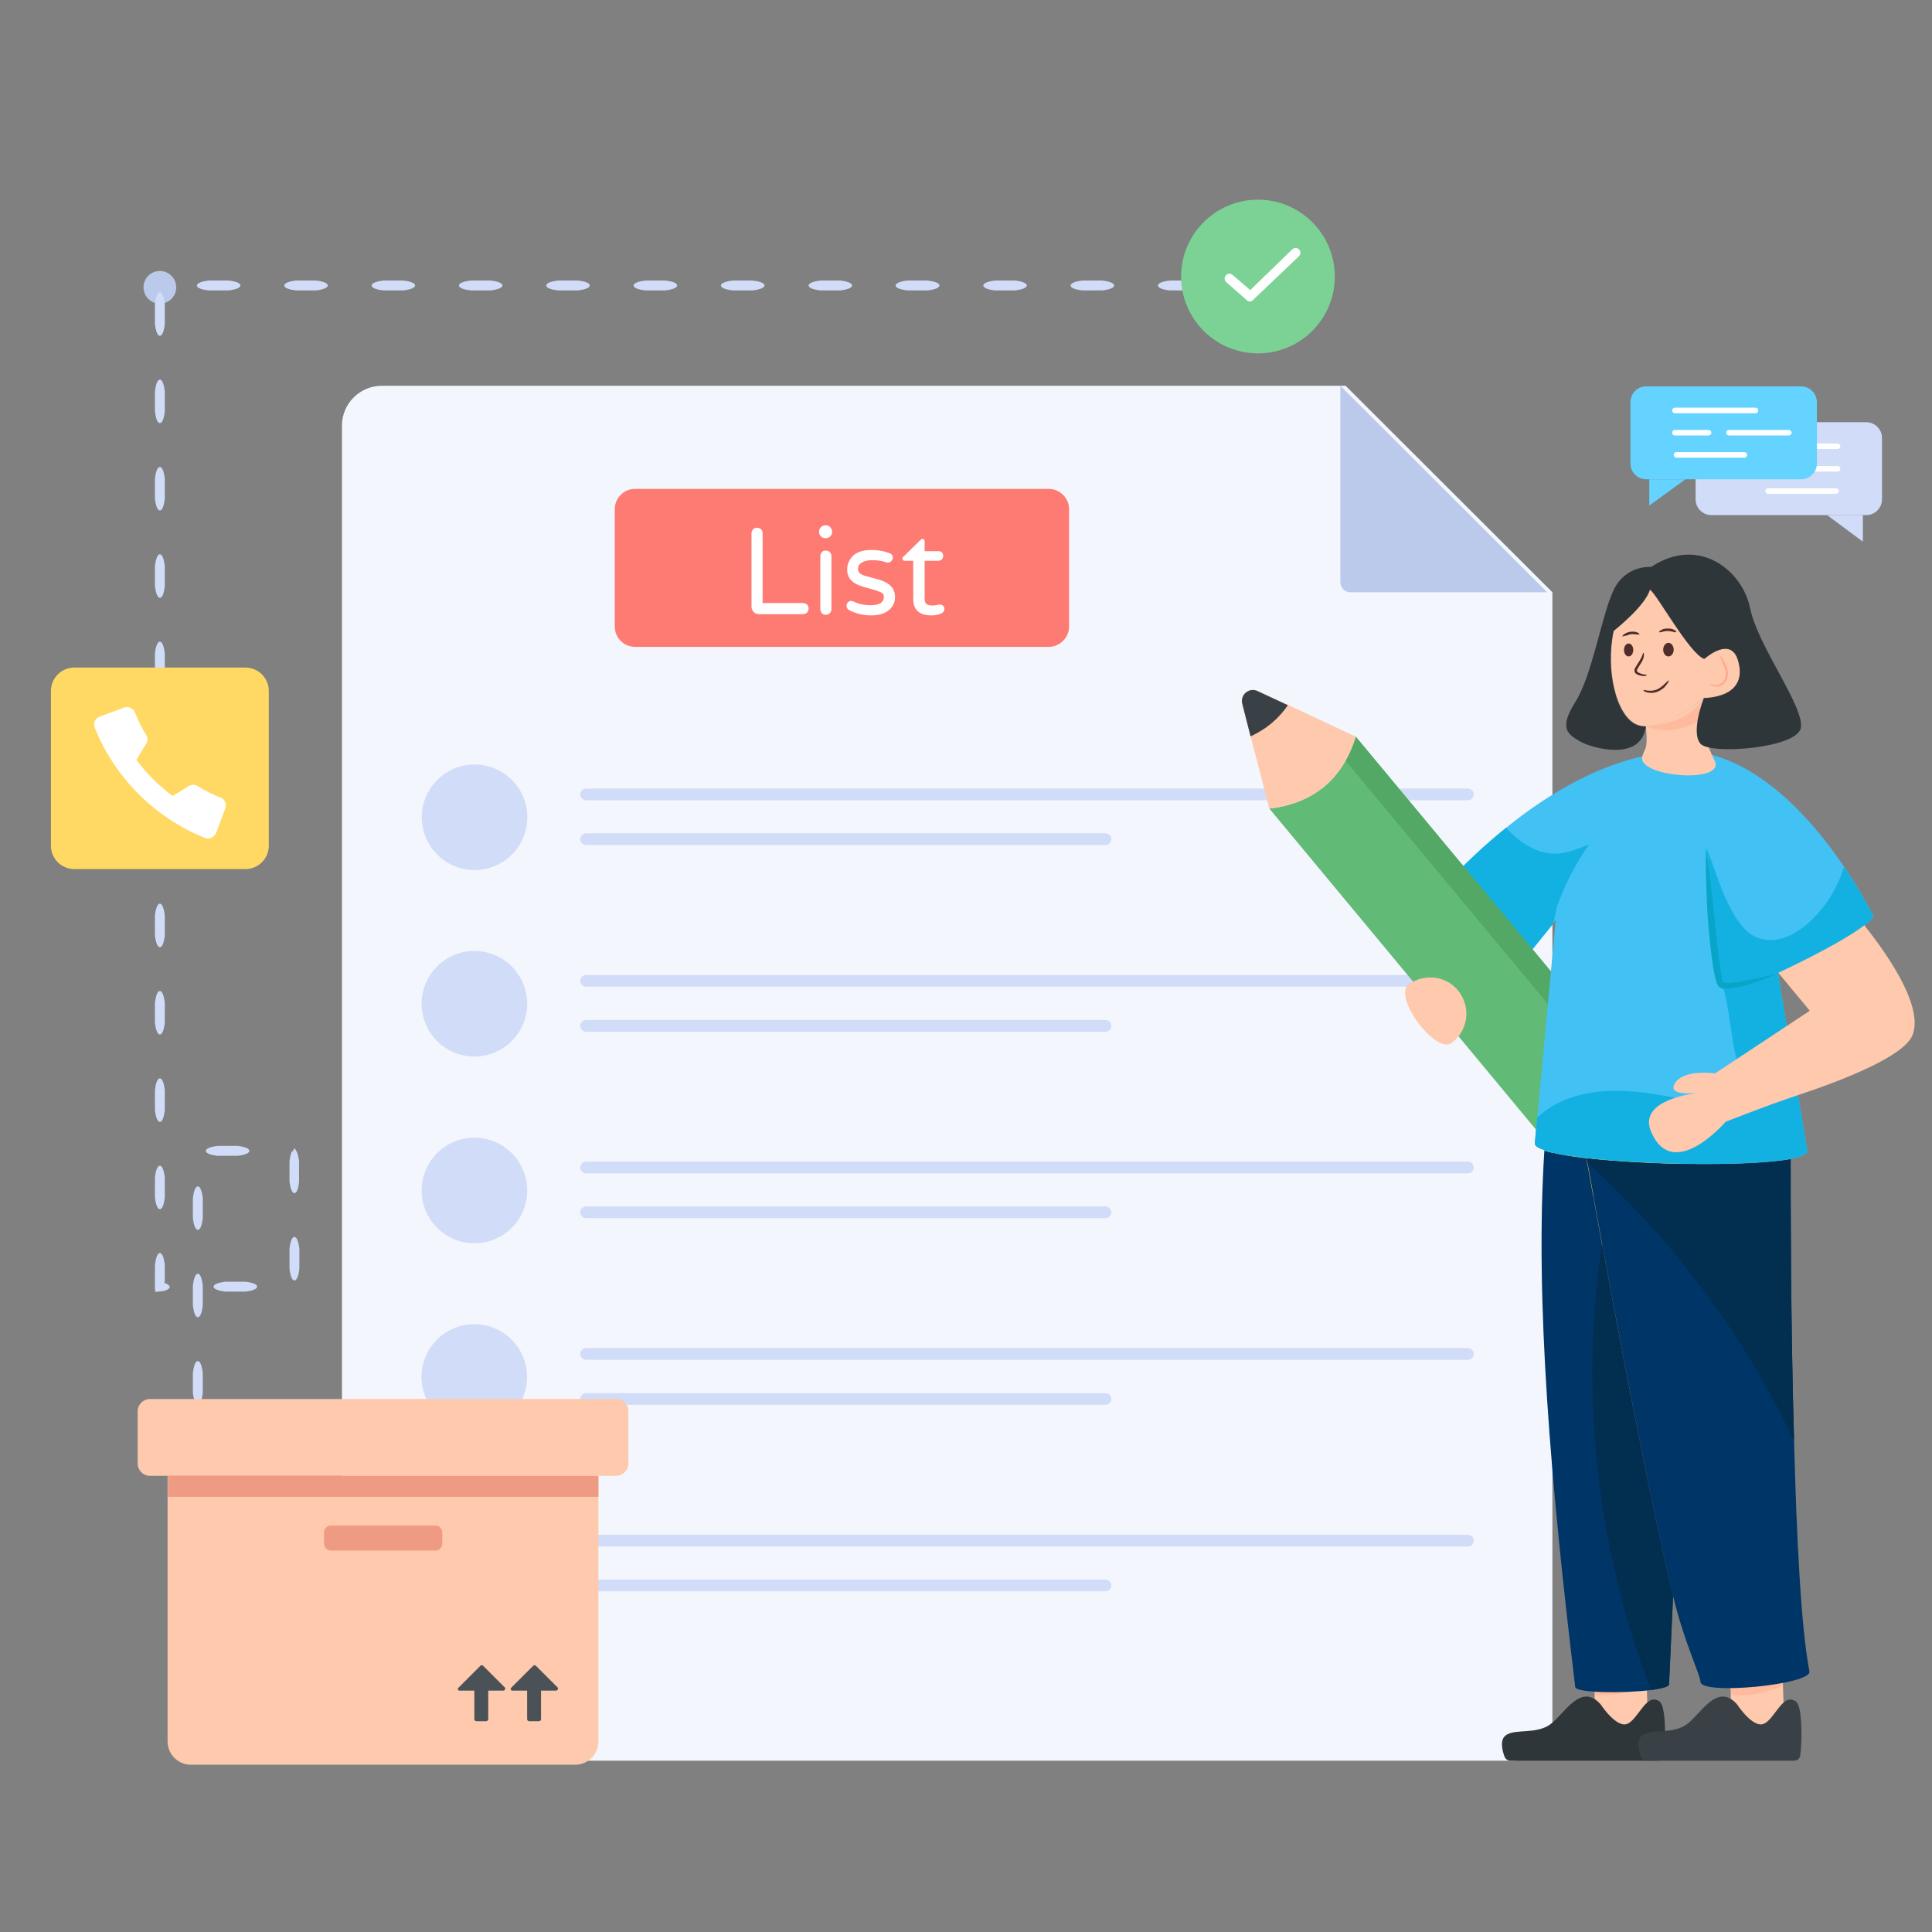 <?xml version="1.0" encoding="utf-8"?>
<!-- Generator: Adobe Illustrator 21.0.2, SVG Export Plug-In . SVG Version: 6.00 Build 0)  -->
<svg version="1.1" id="圖層_1" xmlns="http://www.w3.org/2000/svg" xmlns:xlink="http://www.w3.org/1999/xlink" x="0px" y="0px"
	 viewBox="0 0 626 626" style="enable-background:new 0 0 626 626;" xml:space="preserve">
<rect x="0" y="0" width="626" height="626" fill="#808080" stroke="none"/>
<style type="text/css">
	.st0{fill:#BBCAEA;}
	.st1{fill:#D1DCF8;}
	.st2{fill:#FFFFFF;}
	.st3{fill:#64D3FF;}
	.st4{fill:#7CD194;}
	.st5{fill:#F3F6FD;}
	.st6{fill:#FE7B73;}
	.st7{fill:#FEC9AC;}
	.st8{opacity:0.5;}
	.st9{fill:#FFAB90;}
	.st10{fill:#2E363A;}
	.st11{fill:#3A4146;}
	.st12{fill:#42C1F4;}
	.st13{fill:#13B1E2;}
	.st14{fill:#61BA76;}
	.st15{fill:#54A866;}
	.st16{fill:#FCC230;}
	.st17{fill:#003567;}
	.st18{fill:#022E4F;}
	.st19{fill:#4F2D2B;}
	.st20{fill:#09A5C9;}
	.st21{fill:#EF9B84;}
	.st22{fill:#4A5258;}
	.st23{fill:#FFD964;}
</style>
<g id="Inventory_List">
	<g>
		<g>
			<g>
				<circle class="st0" cx="51.8" cy="93.1" r="5.3"/>
			</g>
		</g>
		<g>
			<g>
				<g>
					<g>
						<path class="st1" d="M64.1,441c0.7,0,1.3,1.3,1.6,3.8v6.5c-0.3,2.6-0.9,3.8-1.6,3.8c-0.7,0-1.3-1.3-1.6-3.8v-6.5
							C62.8,442.3,63.4,441,64.1,441z"/>
					</g>
				</g>
			</g>
			<g>
				<g>
					<g>
						<path class="st1" d="M64.1,412.7c0.7,0,1.3,1.3,1.6,3.8v6.5c-0.3,2.6-0.9,3.8-1.6,3.8c-0.7,0-1.3-1.3-1.6-3.8v-6.5
							C62.8,414,63.4,412.7,64.1,412.7z"/>
					</g>
				</g>
			</g>
			<g>
				<g>
					<g>
						<path class="st1" d="M64.1,384.4c0.7,0,1.3,1.3,1.6,3.8v6.5c-0.3,2.6-0.9,3.8-1.6,3.8c-0.7,0-1.3-1.3-1.6-3.8v-6.5
							C62.8,385.7,63.4,384.4,64.1,384.4z"/>
					</g>
				</g>
			</g>
			<g>
				<g>
					<g>
						<path class="st1" d="M80.8,372.9c0,0.7-1.3,1.3-3.8,1.6h-6.5c-2.6-0.3-3.8-0.9-3.8-1.6c0-0.7,1.3-1.3,3.8-1.6H77
							C79.6,371.6,80.8,372.2,80.8,372.9z"/>
					</g>
				</g>
			</g>
			<g>
				<g>
					<g>
						<path class="st1" d="M95.4,386.6c-0.7,0-1.3-1.3-1.6-3.8v-6.5c0.2-1.7,0.5-2.8,0.9-3.4l0.7,0.7c-0.3-0.2-0.4-0.4-0.4-0.7
							c0-0.2,0.1-0.5,0.4-0.7l0.1-0.1l0.5,0.8c0.4,0.6,0.7,1.7,0.9,3.4v6.5C96.7,385.3,96.1,386.6,95.4,386.6z"/>
					</g>
				</g>
			</g>
			<g>
				<g>
					<g>
						<path class="st1" d="M95.4,414.9c-0.7,0-1.3-1.3-1.6-3.8v-6.5c0.3-2.6,0.9-3.8,1.6-3.8c0.7,0,1.3,1.3,1.6,3.8v6.5
							C96.7,413.6,96.1,414.9,95.4,414.9z"/>
					</g>
				</g>
			</g>
			<g>
				<g>
					<g>
						<path class="st1" d="M69.2,416.9c0-0.7,1.3-1.3,3.8-1.6h6.5c2.6,0.3,3.8,0.9,3.8,1.6c0,0.7-1.3,1.3-3.8,1.6H73
							C70.5,418.2,69.2,417.6,69.2,416.9z"/>
					</g>
				</g>
			</g>
			<g>
				<g>
					<g>
						<path class="st1" d="M51.8,406c0.7,0,1.3,1.3,1.6,3.8v5.5c0,0,0,0-0.1,0.1c-0.1,0.1,0,0.2,0,0.3c0.2,0.1,0.7,0.2,0.9,0.4
							c0.5,0.3,0.8,0.6,0.8,0.9s-0.3,0.6-0.8,0.9c-0.3,0.1-0.5,0.2-1.1,0.4c-0.7,0.1-1.7,0.2-2.8,0.3c0-0.3,0-0.7-0.1-1v-7.5
							C50.5,407.3,51.1,406,51.8,406z"/>
					</g>
				</g>
			</g>
			<g>
				<g>
					<g>
						<path class="st1" d="M51.8,377.7c0.7,0,1.3,1.3,1.6,3.8v6.5c-0.3,2.6-0.9,3.8-1.6,3.8c-0.7,0-1.3-1.3-1.6-3.8v-6.5
							C50.5,379,51.1,377.7,51.8,377.7z"/>
					</g>
				</g>
			</g>
			<g>
				<g>
					<g>
						<path class="st1" d="M51.8,349.4c0.7,0,1.3,1.3,1.6,3.8v6.5c-0.3,2.6-0.9,3.8-1.6,3.8c-0.7,0-1.3-1.3-1.6-3.8v-6.5
							C50.5,350.7,51.1,349.4,51.8,349.4z"/>
					</g>
				</g>
			</g>
			<g>
				<g>
					<g>
						<path class="st1" d="M51.8,321.1c0.7,0,1.3,1.3,1.6,3.8v6.5c-0.3,2.6-0.9,3.8-1.6,3.8c-0.7,0-1.3-1.3-1.6-3.8V325
							C50.5,322.4,51.1,321.1,51.8,321.1z"/>
					</g>
				</g>
			</g>
			<g>
				<g>
					<g>
						<path class="st1" d="M51.8,292.8c0.7,0,1.3,1.3,1.6,3.8v6.5c-0.3,2.6-0.9,3.8-1.6,3.8c-0.7,0-1.3-1.3-1.6-3.8v-6.5
							C50.5,294.1,51.1,292.8,51.8,292.8z"/>
					</g>
				</g>
			</g>
			<g>
				<g>
					<g>
						<path class="st1" d="M51.8,264.5c0.7,0,1.3,1.3,1.6,3.8v6.5c-0.3,2.6-0.9,3.8-1.6,3.8c-0.7,0-1.3-1.3-1.6-3.8v-6.5
							C50.5,265.8,51.1,264.5,51.8,264.5z"/>
					</g>
				</g>
			</g>
			<g>
				<g>
					<g>
						<path class="st1" d="M51.8,236.2c0.7,0,1.3,1.3,1.6,3.8v6.5c-0.3,2.6-0.9,3.8-1.6,3.8c-0.7,0-1.3-1.3-1.6-3.8V240
							C50.5,237.5,51.1,236.2,51.8,236.2z"/>
					</g>
				</g>
			</g>
			<g>
				<g>
					<g>
						<path class="st1" d="M51.8,207.9c0.7,0,1.3,1.3,1.6,3.8v6.5c-0.3,2.6-0.9,3.8-1.6,3.8c-0.7,0-1.3-1.3-1.6-3.8v-6.5
							C50.5,209.2,51.1,207.9,51.8,207.9z"/>
					</g>
				</g>
			</g>
			<g>
				<g>
					<g>
						<path class="st1" d="M51.8,179.6c0.7,0,1.3,1.3,1.6,3.8v6.5c-0.3,2.6-0.9,3.8-1.6,3.8c-0.7,0-1.3-1.3-1.6-3.8v-6.5
							C50.5,180.9,51.1,179.6,51.8,179.6z"/>
					</g>
				</g>
			</g>
			<g>
				<g>
					<g>
						<path class="st1" d="M51.8,151.3c0.7,0,1.3,1.3,1.6,3.8v6.5c-0.3,2.6-0.9,3.8-1.6,3.8c-0.7,0-1.3-1.3-1.6-3.8v-6.5
							C50.5,152.6,51.1,151.3,51.8,151.3z"/>
					</g>
				</g>
			</g>
			<g>
				<g>
					<g>
						<path class="st1" d="M51.8,123c0.7,0,1.3,1.3,1.6,3.8v6.5c-0.3,2.6-0.9,3.8-1.6,3.8c-0.7,0-1.3-1.3-1.6-3.8v-6.5
							C50.5,124.3,51.1,123,51.8,123z"/>
					</g>
				</g>
			</g>
			<g>
				<g>
					<g>
						<path class="st1" d="M51.8,94.7c0.7,0,1.3,1.3,1.6,3.8v6.5c-0.3,2.6-0.9,3.8-1.6,3.8c-0.7,0-1.3-1.3-1.6-3.8v-6.5
							C50.5,96,51.1,94.7,51.8,94.7z"/>
					</g>
				</g>
			</g>
			<g>
				<g>
					<g>
						<path class="st1" d="M77.9,92.5c0,0.7-1.3,1.3-3.8,1.6h-6.5c-2.6-0.3-3.8-0.9-3.8-1.6c0-0.7,1.3-1.3,3.8-1.6h6.5
							C76.7,91.2,77.9,91.8,77.9,92.5z"/>
					</g>
				</g>
			</g>
			<g>
				<g>
					<g>
						<path class="st1" d="M106.2,92.5c0,0.7-1.3,1.3-3.8,1.6h-6.5c-2.6-0.3-3.8-0.9-3.8-1.6c0-0.7,1.3-1.3,3.8-1.6h6.5
							C105,91.2,106.2,91.8,106.2,92.5z"/>
					</g>
				</g>
			</g>
			<g>
				<g>
					<g>
						<path class="st1" d="M134.5,92.5c0,0.7-1.3,1.3-3.8,1.6h-6.5c-2.6-0.3-3.8-0.9-3.8-1.6c0-0.7,1.3-1.3,3.8-1.6h6.5
							C133.3,91.2,134.5,91.8,134.5,92.5z"/>
					</g>
				</g>
			</g>
			<g>
				<g>
					<g>
						<path class="st1" d="M162.8,92.5c0,0.7-1.3,1.3-3.8,1.6h-6.5c-2.6-0.3-3.8-0.9-3.8-1.6c0-0.7,1.3-1.3,3.8-1.6h6.5
							C161.6,91.2,162.8,91.8,162.8,92.5z"/>
					</g>
				</g>
			</g>
			<g>
				<g>
					<g>
						<path class="st1" d="M191.1,92.5c0,0.7-1.3,1.3-3.8,1.6h-6.5c-2.6-0.3-3.8-0.9-3.8-1.6c0-0.7,1.3-1.3,3.8-1.6h6.5
							C189.9,91.2,191.1,91.8,191.1,92.5z"/>
					</g>
				</g>
			</g>
			<g>
				<g>
					<g>
						<path class="st1" d="M219.4,92.5c0,0.7-1.3,1.3-3.8,1.6h-6.5c-2.6-0.3-3.8-0.9-3.8-1.6c0-0.7,1.3-1.3,3.8-1.6h6.5
							C218.2,91.2,219.4,91.8,219.4,92.5z"/>
					</g>
				</g>
			</g>
			<g>
				<g>
					<g>
						<path class="st1" d="M247.7,92.5c0,0.7-1.3,1.3-3.8,1.6h-6.5c-2.6-0.3-3.8-0.9-3.8-1.6c0-0.7,1.3-1.3,3.8-1.6h6.5
							C246.5,91.2,247.7,91.8,247.7,92.5z"/>
					</g>
				</g>
			</g>
			<g>
				<g>
					<g>
						<path class="st1" d="M276.1,92.5c0,0.7-1.3,1.3-3.8,1.6h-6.5c-2.6-0.3-3.8-0.9-3.8-1.6c0-0.7,1.3-1.3,3.8-1.6h6.5
							C274.8,91.2,276.1,91.8,276.1,92.5z"/>
					</g>
				</g>
			</g>
			<g>
				<g>
					<g>
						<path class="st1" d="M304.4,92.5c0,0.7-1.3,1.3-3.8,1.6H294c-2.6-0.3-3.8-0.9-3.8-1.6c0-0.7,1.3-1.3,3.8-1.6h6.5
							C303.1,91.2,304.4,91.8,304.4,92.5z"/>
					</g>
				</g>
			</g>
			<g>
				<g>
					<g>
						<path class="st1" d="M332.7,92.5c0,0.7-1.3,1.3-3.8,1.6h-6.5c-2.6-0.3-3.8-0.9-3.8-1.6c0-0.7,1.3-1.3,3.8-1.6h6.5
							C331.4,91.2,332.7,91.8,332.7,92.5z"/>
					</g>
				</g>
			</g>
			<g>
				<g>
					<g>
						<path class="st1" d="M361,92.5c0,0.7-1.3,1.3-3.8,1.6h-6.5c-2.6-0.3-3.8-0.9-3.8-1.6c0-0.7,1.3-1.3,3.8-1.6h6.5
							C359.7,91.2,361,91.8,361,92.5z"/>
					</g>
				</g>
			</g>
			<g>
				<g>
					<g>
						<path class="st1" d="M389.3,92.5c0,0.7-1.3,1.3-3.8,1.6h-6.5c-2.6-0.3-3.8-0.9-3.8-1.6c0-0.7,1.3-1.3,3.8-1.6h6.5
							C388,91.2,389.3,91.8,389.3,92.5z"/>
					</g>
				</g>
			</g>
		</g>
		<g>
			<g>
				<g>
					<g>
						<path class="st1" d="M609.8,141.9v19.9c0,2.8-2.3,5.1-5.1,5.1h-50.2c-2.8,0-5.1-2.3-5.1-5.1v-19.9c0-2.8,2.3-5.1,5.1-5.1h50.2
							C607.5,136.8,609.8,139.1,609.8,141.9z"/>
					</g>
				</g>
				<g>
					<g>
						<polygon class="st1" points="603.6,166.9 603.6,175.5 592,166.9 						"/>
					</g>
				</g>
			</g>
			<g>
				<g>
					<g>
						<path class="st2" d="M595.4,145.5h-26.1c-0.5,0-0.9-0.4-0.9-0.9c0-0.5,0.4-0.9,0.9-0.9h26.1c0.5,0,0.9,0.4,0.9,0.9
							C596.3,145.1,595.9,145.5,595.4,145.5z"/>
					</g>
				</g>
			</g>
			<g>
				<g>
					<g>
						<path class="st2" d="M595.4,152.8h-10.9c-0.5,0-0.9-0.4-0.9-0.9c0-0.5,0.4-0.9,0.9-0.9h10.9c0.5,0,0.9,0.4,0.9,0.9
							C596.3,152.4,595.9,152.8,595.4,152.8z"/>
					</g>
				</g>
			</g>
			<g>
				<g>
					<g>
						<path class="st2" d="M577.9,152.8h-19.4c-0.5,0-0.9-0.4-0.9-0.9c0-0.5,0.4-0.9,0.9-0.9h19.4c0.5,0,0.9,0.4,0.9,0.9
							C578.8,152.4,578.4,152.8,577.9,152.8z"/>
					</g>
				</g>
			</g>
			<g>
				<g>
					<g>
						<path class="st2" d="M594.9,160h-22c-0.5,0-0.9-0.4-0.9-0.9c0-0.5,0.4-0.9,0.9-0.9h22c0.5,0,0.9,0.4,0.9,0.9
							C595.8,159.6,595.4,160,594.9,160z"/>
					</g>
				</g>
			</g>
		</g>
		<g>
			<g>
				<g>
					<g>
						<path class="st3" d="M528.3,130.3v19.9c0,2.8,2.3,5.1,5.1,5.1h50.2c2.8,0,5.1-2.3,5.1-5.1v-19.9c0-2.8-2.3-5.1-5.1-5.1h-50.2
							C530.5,125.2,528.3,127.5,528.3,130.3z"/>
					</g>
				</g>
				<g>
					<g>
						<polygon class="st3" points="534.4,155.3 534.4,163.8 546.1,155.3 						"/>
					</g>
				</g>
			</g>
			<g>
				<g>
					<g>
						<path class="st2" d="M542.7,133.9h26.1c0.5,0,0.9-0.4,0.9-0.9c0-0.5-0.4-0.9-0.9-0.9h-26.1c-0.5,0-0.9,0.4-0.9,0.9
							C541.8,133.5,542.2,133.9,542.7,133.9z"/>
					</g>
				</g>
			</g>
			<g>
				<g>
					<g>
						<path class="st2" d="M542.7,141.1h10.9c0.5,0,0.9-0.4,0.9-0.9c0-0.5-0.4-0.9-0.9-0.9h-10.9c-0.5,0-0.9,0.4-0.9,0.9
							C541.8,140.7,542.2,141.1,542.7,141.1z"/>
					</g>
				</g>
			</g>
			<g>
				<g>
					<g>
						<path class="st2" d="M560.2,141.1h19.4c0.5,0,0.9-0.4,0.9-0.9c0-0.5-0.4-0.9-0.9-0.9h-19.4c-0.5,0-0.9,0.4-0.9,0.9
							C559.3,140.7,559.7,141.1,560.2,141.1z"/>
					</g>
				</g>
			</g>
			<g>
				<g>
					<g>
						<path class="st2" d="M543.2,148.3h22c0.5,0,0.9-0.4,0.9-0.9c0-0.5-0.4-0.9-0.9-0.9h-22c-0.5,0-0.9,0.4-0.9,0.9
							C542.3,147.9,542.7,148.3,543.2,148.3z"/>
					</g>
				</g>
			</g>
		</g>
		<g>
			<g>
				<g>
					<circle class="st4" cx="407.6" cy="89.6" r="24.9"/>
				</g>
			</g>
			<g>
				<g>
					<g>
						<path class="st2" d="M405,97.7c-0.4,0-0.7-0.1-1-0.4l-6.7-5.9c-0.6-0.6-0.7-1.5-0.1-2.2c0.6-0.6,1.5-0.7,2.2-0.1l5.7,4.9
							l13.6-13.2c0.6-0.6,1.6-0.6,2.2,0c0.6,0.6,0.6,1.6,0,2.2L406,97.2C405.7,97.5,405.4,97.7,405,97.7z"/>
					</g>
				</g>
			</g>
		</g>
		<g>
			<g>
				<g>
					<g>
						<path class="st5" d="M503,191.9v365.7c0,7.1-5.8,12.9-12.9,12.9H123.7c-7.1,0-12.9-5.8-12.9-12.9V137.9
							c0-7.1,5.8-12.9,12.9-12.9H436L503,191.9z"/>
					</g>
				</g>
				<g>
					<g>
						<path class="st0" d="M501.3,191.9h-63.8c-1.8,0-3.2-1.5-3.2-3.2V125L501.3,191.9z"/>
					</g>
				</g>
			</g>
			<g>
				<g>
					<path class="st6" d="M346.4,165v38c0,3.6-3,6.6-6.6,6.6H205.8c-3.6,0-6.6-2.9-6.6-6.6v-38c0-3.6,2.9-6.6,6.6-6.6h134.1
						C343.5,158.5,346.4,161.4,346.4,165z"/>
				</g>
			</g>
			<g>
				<g>
					<g>
						<path class="st2" d="M244.2,198.3c-0.5-0.5-0.7-1.1-0.7-1.8v-23.7c0-0.5,0.2-0.9,0.5-1.3c0.3-0.4,0.8-0.5,1.3-0.5
							c0.5,0,0.9,0.2,1.3,0.5c0.4,0.4,0.5,0.8,0.5,1.3v22.6h13.1c0.5,0,0.9,0.2,1.3,0.5c0.4,0.4,0.5,0.8,0.5,1.3s-0.2,0.9-0.5,1.3
							c-0.4,0.3-0.8,0.5-1.3,0.5H246C245.3,199,244.7,198.8,244.2,198.3z"/>
					</g>
				</g>
				<g>
					<g>
						<path class="st2" d="M266,173.8c-0.4-0.4-0.6-0.9-0.6-1.4v-0.2c0-0.6,0.2-1,0.6-1.4c0.4-0.4,0.9-0.6,1.4-0.6h0.2
							c0.6,0,1,0.2,1.4,0.6c0.4,0.4,0.6,0.9,0.6,1.4v0.2c0,0.6-0.2,1-0.6,1.4c-0.4,0.4-0.9,0.6-1.4,0.6h-0.2
							C266.9,174.4,266.4,174.2,266,173.8z M266.3,198.7c-0.3-0.3-0.5-0.8-0.5-1.3v-17.2c0-0.5,0.2-0.9,0.5-1.3
							c0.3-0.4,0.8-0.5,1.3-0.5c0.5,0,1,0.2,1.3,0.5c0.3,0.3,0.5,0.8,0.5,1.3v17.2c0,0.5-0.2,0.9-0.5,1.3c-0.4,0.3-0.8,0.5-1.3,0.5
							C267,199.2,266.6,199,266.3,198.7z"/>
					</g>
				</g>
				<g>
					<g>
						<path class="st2" d="M275,197.6c-0.5-0.3-0.7-0.8-0.7-1.3c0-0.4,0.1-0.8,0.4-1.1c0.3-0.3,0.7-0.5,1.1-0.5
							c0.2,0,0.5,0.1,0.7,0.2c0.9,0.4,1.7,0.7,2.6,0.9c0.9,0.2,1.8,0.3,2.9,0.3c3,0,4.4-0.9,4.4-2.8c0-0.6-0.3-1.1-1-1.4
							c-0.7-0.3-1.8-0.7-3.3-1.1c-1.6-0.4-2.9-0.8-3.9-1.2c-1-0.4-1.9-1-2.6-1.8c-0.7-0.8-1.1-1.9-1.1-3.2c0-1.9,0.7-3.4,2-4.6
							c1.3-1.2,3.3-1.8,5.8-1.8c2.1,0,4,0.3,5.8,1c0.4,0.1,0.7,0.3,0.9,0.6c0.2,0.3,0.3,0.6,0.3,0.9c0,0.4-0.2,0.8-0.5,1.1
							c-0.3,0.3-0.7,0.5-1.1,0.5c-0.1,0-0.3,0-0.5-0.1c-1.5-0.5-3.1-0.7-4.6-0.7c-1.4,0-2.6,0.3-3.4,0.8c-0.8,0.5-1.2,1.2-1.2,2
							c0,0.8,0.4,1.4,1.1,1.8c0.7,0.4,1.9,0.7,3.5,1.1c1.6,0.4,2.9,0.8,3.8,1.2c1,0.4,1.8,1,2.5,1.8c0.7,0.8,1.1,1.9,1.1,3.3
							c0,1.7-0.7,3.1-2,4.2c-1.3,1.1-3.2,1.7-5.7,1.7C279.6,199.4,277.2,198.8,275,197.6z"/>
					</g>
				</g>
				<g>
					<g>
						<path class="st2" d="M295.9,194.1v-12.4h-2.8c-0.2,0-0.4-0.1-0.5-0.2c-0.1-0.1-0.2-0.3-0.2-0.5c0-0.3,0.1-0.5,0.4-0.7l5.4-5.3
							c0.2-0.2,0.5-0.4,0.7-0.4c0.2,0,0.4,0.1,0.5,0.2c0.1,0.2,0.2,0.3,0.2,0.6v3.2h4.5c0.5,0,0.8,0.1,1.1,0.4
							c0.3,0.3,0.4,0.7,0.4,1.1c0,0.4-0.1,0.8-0.4,1.1c-0.3,0.3-0.7,0.5-1.1,0.5h-4.5v12.1c0,1,0.2,1.7,0.7,2
							c0.5,0.3,1.1,0.4,1.9,0.4c0.5,0,1.1-0.1,1.6-0.2c0.1,0,0.2-0.1,0.3-0.1c0.1,0,0.3,0,0.5,0c0.4,0,0.7,0.1,1,0.4
							c0.3,0.3,0.4,0.6,0.4,1c0,0.6-0.3,1.1-0.9,1.4c-1,0.5-2.1,0.7-3.3,0.7C297.9,199.4,295.9,197.6,295.9,194.1z"/>
					</g>
				</g>
			</g>
			<g>
				<g>
					
						<ellipse transform="matrix(0.823 -0.568 0.568 0.823 -260.587 177.169)" class="st1" cx="153.8" cy="506.5" rx="17.1" ry="17.1"/>
				</g>
			</g>
			<g>
				<g>
					<g>
						<path class="st1" d="M360.1,513.7c0,1.1-0.9,1.9-1.9,1.9H189.9c-1,0-1.9-0.9-1.9-1.9c0-1,0.9-1.9,1.9-1.9h168.2
							C359.2,511.8,360.1,512.7,360.1,513.7z"/>
					</g>
				</g>
				<g>
					<g>
						<path class="st1" d="M477.5,499.2c0,1.1-0.9,1.9-1.9,1.9H189.9c-1,0-1.9-0.9-1.9-1.9c0-1,0.9-1.9,1.9-1.9h285.7
							C476.7,497.3,477.5,498.1,477.5,499.2z"/>
					</g>
				</g>
			</g>
			<g>
				<g>
					
						<ellipse transform="matrix(0.823 -0.568 0.568 0.823 -226.232 166.457)" class="st1" cx="153.8" cy="446" rx="17.1" ry="17.1"/>
				</g>
			</g>
			<g>
				<g>
					<g>
						<path class="st1" d="M360.1,453.3c0,1.1-0.9,1.9-1.9,1.9H189.9c-1,0-1.9-0.9-1.9-1.9c0-1,0.9-1.9,1.9-1.9h168.2
							C359.2,451.4,360.1,452.2,360.1,453.3z"/>
					</g>
				</g>
				<g>
					<g>
						<path class="st1" d="M477.5,438.7c0,1.1-0.9,1.9-1.9,1.9H189.9c-1,0-1.9-0.9-1.9-1.9c0-1,0.9-1.9,1.9-1.9h285.7
							C476.7,436.8,477.5,437.7,477.5,438.7z"/>
					</g>
				</g>
			</g>
			<g>
				<g>
					
						<ellipse transform="matrix(0.823 -0.568 0.568 0.823 -191.876 155.745)" class="st1" cx="153.8" cy="385.6" rx="17.1" ry="17.1"/>
				</g>
			</g>
			<g>
				<g>
					<g>
						<path class="st1" d="M360.1,392.8c0,1.1-0.9,1.9-1.9,1.9H189.9c-1,0-1.9-0.9-1.9-1.9c0-1,0.9-1.9,1.9-1.9h168.2
							C359.2,390.9,360.1,391.8,360.1,392.8z"/>
					</g>
				</g>
				<g>
					<g>
						<path class="st1" d="M477.5,378.3c0,1.1-0.9,1.9-1.9,1.9H189.9c-1,0-1.9-0.9-1.9-1.9c0-1,0.9-1.9,1.9-1.9h285.7
							C476.7,376.4,477.5,377.2,477.5,378.3z"/>
					</g>
				</g>
			</g>
			<g>
				<g>
					
						<ellipse transform="matrix(0.823 -0.568 0.568 0.823 -157.521 145.033)" class="st1" cx="153.8" cy="325.1" rx="17.1" ry="17.1"/>
				</g>
			</g>
			<g>
				<g>
					<g>
						<path class="st1" d="M360.1,332.4c0,1.1-0.9,1.9-1.9,1.9H189.9c-1,0-1.9-0.9-1.9-1.9c0-1,0.9-1.9,1.9-1.9h168.2
							C359.2,330.5,360.1,331.3,360.1,332.4z"/>
					</g>
				</g>
				<g>
					<g>
						<path class="st1" d="M477.5,317.8c0,1.1-0.9,1.9-1.9,1.9H189.9c-1,0-1.9-0.9-1.9-1.9c0-1,0.9-1.9,1.9-1.9h285.7
							C476.7,315.9,477.5,316.8,477.5,317.8z"/>
					</g>
				</g>
			</g>
			<g>
				<g>
					
						<ellipse transform="matrix(0.823 -0.568 0.568 0.823 -123.165 134.321)" class="st1" cx="153.8" cy="264.7" rx="17.1" ry="17.1"/>
				</g>
			</g>
			<g>
				<g>
					<g>
						<path class="st1" d="M360.1,271.9c0,1.1-0.9,1.9-1.9,1.9H189.9c-1,0-1.9-0.9-1.9-1.9c0-1,0.9-1.9,1.9-1.9h168.2
							C359.2,270,360.1,270.9,360.1,271.9z"/>
					</g>
				</g>
				<g>
					<g>
						<path class="st1" d="M477.5,257.4c0,1.1-0.9,1.9-1.9,1.9H189.9c-1,0-1.9-0.9-1.9-1.9c0-1,0.9-1.9,1.9-1.9h285.7
							C476.7,255.5,477.5,256.3,477.5,257.4z"/>
					</g>
				</g>
			</g>
		</g>
		<g>
			<g>
				<g>
					<g>
						<path class="st7" d="M533.8,557.1l-10.6,7.3l-6.2-2.7c0,0-0.2-5.1-0.3-12.6c-0.1-5.7-0.2-10.8-0.2-11.1
							c0-0.8,15.8,0.2,16.6,0.4c0.3,0.1,0.5,3.6,0.5,7.8C533.8,552.3,533.8,556.6,533.8,557.1z"/>
					</g>
				</g>
				<g class="st8">
					<g>
						<path class="st9" d="M533.7,546.1c-4.7,2.2-10,3.3-15.3,3.1c-0.6,0-1.1-0.1-1.7-0.2c-0.1-5.7-0.2-10.8-0.2-11.1
							c0-0.8,15.8,0.2,16.6,0.4C533.5,538.5,533.6,541.9,533.7,546.1z"/>
					</g>
				</g>
				<g>
					<g>
						<g>
							<path class="st10" d="M518.6,552.2c0,0,5.2,8,8.8,6.3s6.2-10.4,10.4-7.1c2.1,1.7,1.9,13.4,1.3,17.5c-0.2,1-1,1.6-2,1.6h-47.7
								c-0.8,0-1.6-0.5-1.9-1.3c-0.7-1.9-1.7-5.5,0.5-7c3.1-2.1,9.6-0.2,14.2-3.4C506.7,555.7,512.1,544.9,518.6,552.2z"/>
						</g>
					</g>
				</g>
			</g>
			<g>
				<g>
					<g>
						<path class="st7" d="M577.9,557.1l-10.6,7.3l-6.2-2.7c0,0-0.2-5.1-0.3-12.6c-0.1-5.7-0.2-10.8-0.2-11.1
							c0-0.8,15.8,0.2,16.6,0.4c0.3,0.1,0.5,3.6,0.5,7.8C578,552.3,577.9,556.6,577.9,557.1z"/>
					</g>
				</g>
				<g class="st8">
					<g>
						<path class="st9" d="M577.8,546.1c-4.7,2.2-10,3.3-15.3,3.1c-0.6,0-1.1-0.1-1.7-0.2c-0.1-5.7-0.2-10.8-0.2-11.1
							c0-0.8,15.8,0.2,16.6,0.4C577.6,538.5,577.8,541.9,577.8,546.1z"/>
					</g>
				</g>
				<g>
					<g>
						<g>
							<path class="st11" d="M562.8,552.2c0,0,5.2,8,8.8,6.3s6.2-10.4,10.4-7.1c2.1,1.7,1.9,13.4,1.3,17.5c-0.2,1-1,1.6-2,1.6h-47.7
								c-0.8,0-1.6-0.5-1.9-1.3c-0.7-1.9-1.7-5.5,0.5-7c3.1-2.1,9.6-0.2,14.2-3.4C550.9,555.7,556.3,544.9,562.8,552.2z"/>
						</g>
					</g>
				</g>
			</g>
			<g>
				<g>
					<g>
						<g>
							<path class="st12" d="M541.2,243.6l-38,55.7l-0.3,0.4l-7.9,9.8l-29.8-19.3c0,0,8.8-10.7,22.7-21.9
								C501.8,257,520.7,245.5,541.2,243.6z"/>
						</g>
					</g>
					<g>
						<g>
							<path class="st13" d="M514.9,273.6c-4.4,6.3-8,13.2-10.5,20.5l-1.1,5.1l-0.3,0.4l-7.9,9.8l-29.8-19.3c0,0,8.8-10.7,22.7-21.9
								c1,1.2,2.2,2.3,3.4,3.3c3.4,2.8,7.6,5,12,5.1C507.3,276.7,511.2,275.1,514.9,273.6z"/>
						</g>
					</g>
					<g>
						<g>
							<path class="st14" d="M439.3,238.7l101.6,122.2c6.4,7.7,5.4,19.2-2.4,25.7c-7.7,6.4-19.2,5.4-25.7-2.4L411.3,262
								C425.6,260.3,435,252.5,439.3,238.7z"/>
						</g>
					</g>
					<g>
						<g>
							<path class="st15" d="M538.6,386.6c-3,2.5-6.5,3.9-10.1,4.2c0.8-0.5,1.6-1,2.3-1.7c7.7-6.4,8.8-17.9,2.4-25.7L436,246.5
								c1.3-2.3,2.4-4.9,3.3-7.8l101.6,122.2C547.4,368.7,546.3,380.2,538.6,386.6z"/>
						</g>
					</g>
					<g>
						<g>
							<path class="st16" d="M533.1,351.5l7.8,9.4c6.4,7.7,5.4,19.2-2.4,25.7c-7.7,6.4-19.2,5.4-25.7-2.4l-7.8-9.4
								C519.4,373.1,528.7,365.3,533.1,351.5z"/>
						</g>
					</g>
					<g>
						<g>
							<g>
								<path class="st17" d="M586.3,541.6c0.4,4.3-34.9,7.7-35.3,3.4c-0.3-3-5.2-12.5-8.9-27.9c-10-41.7-23.6-117.4-27.7-140.2
									c-0.1-0.5-0.2-1.1-0.3-1.5c20.2,2.3,53.1,2.7,66.1,0.3c0,13.3,0,52.9,1.1,90.9C582.1,497.9,583.6,528.1,586.3,541.6z"/>
							</g>
						</g>
						<g>
							<g>
								<path class="st17" d="M542.1,517.1l-1.3,28.6c0.1,0.8-2.3,1.4-5.8,1.9c-8.8,1.1-24.5,1-24.6-1
									c-7.9-65.3-13.1-125.6-10-173.8c2.9,1,7.7,1.8,13.6,2.5c1,5.6,2.8,15.5,5,27.7C525.1,435.9,534.6,486,542.1,517.1z"/>
							</g>
						</g>
						<g>
							<g>
								<path class="st18" d="M581.3,466.5c-1.3-1.7-2.3-4.5-3.4-6.6c-10.7-21.2-24.1-41-39.7-58.9c-7.5-8.5-15.4-16.6-23.8-24.2
									c-0.1-0.5-0.2-1.1-0.3-1.5c20.2,2.3,53.1,2.7,66.1,0.3C580.2,388.9,580.2,428.5,581.3,466.5z"/>
							</g>
						</g>
						<g>
							<g>
								<path class="st18" d="M542.1,517.1l-1.3,28.6c0.1,0.8-2.3,1.4-5.8,1.9c-5.2-13.2-9.2-26.9-12.2-40.7
									c-7.6-34-8.9-69.4-3.7-103.9C525.1,435.9,534.6,486,542.1,517.1z"/>
							</g>
						</g>
						<g>
							<g>
								<path class="st12" d="M607.1,297c-0.6,0.9-1.7,1.9-3.1,2.9c-8.2,6.3-27.9,15.4-27.9,15.4l2.8,17.1l3.7,22.3l3,18.3
									c0,1-2.1,1.9-5.5,2.5c-12.9,2.4-45.9,2-66.1-0.3c-5.9-0.7-10.7-1.5-13.6-2.5c-2-0.7-3.1-1.4-3.1-2.2
									c0.2-2.6,0.5-5.5,0.8-8.4c2.6-27.9,6.4-68.5,6.4-68.5l36.6-50.2c24.9-2.3,45.2,20.9,56.4,37.4
									C603.7,290,607.1,297,607.1,297z"/>
							</g>
						</g>
						<g>
							<g>
								<path class="st13" d="M607.1,297c-0.6,0.9-1.7,1.9-3.1,2.9c-8.2,6.3-27.9,15.4-27.9,15.4l2.8,17.1l3.7,22.3l3,18.3
									c0,1-2.1,1.9-5.5,2.5c-12.9,2.4-45.9,2-66.1-0.3c-5.9-0.7-10.7-1.5-13.6-2.5c-2-0.7-3.1-1.4-3.1-2.2
									c0.2-2.6,0.5-5.5,0.8-8.4c0.1-0.1,0.3-0.2,0.4-0.4c6-5.4,14.2-7.8,22.3-8.2c8.1-0.4,16.1,1,24,2.6c3,0.6,6.1,1.3,9.1,1
									c3.1-0.3,6.2-1.5,8-4c2.1-2.9,2-7,0.7-10.4c-1.3-3.4-2.8-20.8-4.8-23.8l-4.9-44.2c2.8,6.7,4.6,14,8.2,20.3
									c1.8,3.2,3.9,6.5,7.2,8.3c3.1,1.7,6.9,1.6,10.2,0.4c3.3-1.2,6.2-3.4,8.7-5.8c4.8-4.7,8.3-10.6,10.3-17
									C603.7,290,607.1,297,607.1,297z"/>
							</g>
						</g>
						<g>
							<g>
								<path class="st7" d="M555.9,247.5c0.6,6.4-25.3,3.9-23.8-2.3c0.9-3.3,1.9-1.8,1.2-10c0.1,0,0.4,0,0.9,0
									c7.4-0.6,16.8-8.2,17.8-9c0,0,0,0.1,0,0.1c-0.5,2.4-0.7,4.6-0.5,6.7C551.9,240.5,555.7,245.9,555.9,247.5z"/>
							</g>
						</g>
						<g class="st8">
							<g>
								<g>
									<path class="st9" d="M551.4,233c-3.9,2.5-10.5,5.3-18.1,2.3c0.1,0,0.4,0,0.9,0c3-0.2,12.9-1.4,17.8-8.9
										C551.4,228.7,551.3,230.9,551.4,233z"/>
								</g>
							</g>
						</g>
						<g>
							<g>
								<path class="st7" d="M552.1,226.1C552.1,226.1,552.1,226.2,552.1,226.1c-0.1,0.1-0.1,0.1-0.1,0.1c-1,0.9-11.2,9.1-18.6,9.1
									h0c-1,0-2-0.2-2.9-0.5c-6.8-2.7-10.3-17.8-7.6-30.4c0,0,0,0,0,0c1.5-7,4.9-13.1,10.7-15.9c16.3-7.8,24.1,12.9,24.3,13.1
									c0,0.4-5.2,11.2-5.6,11.9c0.6-0.5,8.6-7.5,10.9,0.7C566.7,226.4,552.1,226.1,552.1,226.1z"/>
							</g>
						</g>
						<g>
							<g>
								<path class="st10" d="M583.5,235.9c-1.4,6.6-29.3,8.7-32.5,5.1c-3.2-3.6,0.8-14.2,1.1-14.8c0,0,0,0,0,0s14.6,0.2,11.1-12.1
									c-2.4-8.4-11-0.6-11-0.6c-4.8-1.6-15.7-21.6-17.6-22.4c-1.5,5.2-11.2,12.9-11.8,13.4c0,0,0,0,0,0
									c-2.7,12.6,0.8,27.7,7.6,30.4c0.9,0.4,1.9,0.5,2.9,0.5c-1.6,11.8-18.1,6.8-21.4,4.8c-3.7-2.2-7-4-1.5-12.7
									c5.5-8.7,8.3-27,12.2-35.8c3.9-8.8,12.4-8,12.4-8c15.5-10.3,29.7,1.2,32.1,13.5C569.6,209.4,584.8,229.2,583.5,235.9z"/>
							</g>
						</g>
						<g>
							<g>
								<g>
									<path class="st19" d="M532.5,223.6c0.1-0.2,0.9,0.3,2.5,0.2c1.4,0,2.7-0.7,3.7-1.6c1.3-1.1,1.8-1.8,2-1.7
										c0.1,0.1-0.2,0.9-1.4,2.2c-1.1,1-2.6,1.8-4.2,1.8C533,224.5,532.4,223.7,532.5,223.6z"/>
								</g>
							</g>
						</g>
						<g>
							<g>
								<g>
									<path class="st19" d="M533.6,218.8c0,0.1-1,0.6-3-0.2c-0.3-0.2-0.9-0.4-1-1.1c-0.1-0.6,0.2-1.1,0.4-1.4
										c0.4-0.7,0.9-1.4,1.3-2.1c1-1.6,1-2.5,1.2-2.5c0.1,0,0.5,1.1-0.5,2.9c-0.4,0.7-0.9,1.4-1.3,2.1c-0.2,0.3-0.4,0.7-0.3,0.9
										c0,0.2,0.3,0.4,0.6,0.6C532.5,218.7,533.6,218.5,533.6,218.8z"/>
								</g>
							</g>
						</g>
						<g>
							<g>
								<ellipse class="st19" cx="540.6" cy="210.5" rx="1.7" ry="2.2"/>
							</g>
						</g>
						<g>
							<g>
								<ellipse class="st19" cx="527.7" cy="210.6" rx="1.5" ry="2.1"/>
							</g>
						</g>
						<g>
							<g>
								<g>
									<path class="st19" d="M525.7,206.2c-0.1-0.1,0.2-0.6,1.2-1.1c0.9-0.4,1.8-0.5,2.8-0.4c1.1,0.2,1.5,0.6,1.5,0.8
										c-0.1,0.2-0.6,0.1-1.6,0c-0.8-0.1-1.7,0-2.4,0.4C526.2,206,525.8,206.3,525.7,206.2z"/>
								</g>
							</g>
						</g>
						<g>
							<g>
								<g>
									<path class="st19" d="M537.6,204.8c-0.1-0.1,0.3-0.6,1.4-1c0.9-0.2,1.9-0.2,2.8,0c1.1,0.4,1.4,0.8,1.3,1
										c-0.1,0.2-0.6,0-1.5-0.2c-0.8-0.2-1.7-0.2-2.5,0C538.2,204.8,537.7,205,537.6,204.8z"/>
								</g>
							</g>
						</g>
						<g>
							<g>
								<g>
									<g>
										<path class="st7" d="M439.3,238.7c-4.3,13.8-13.7,21.6-28,23.3l-6.1-23.5l-2.7-10.6c-0.7-2.9,2.2-5.3,4.9-4.1l9.9,4.6
											L439.3,238.7z"/>
									</g>
								</g>
							</g>
							<g>
								<g>
									<path class="st11" d="M417.3,228.5c-3.1,4.5-7.1,7.8-12.1,10.1l-2.7-10.6c-0.7-2.9,2.2-5.3,4.9-4.1L417.3,228.5z"/>
								</g>
							</g>
						</g>
					</g>
					<g>
						<g>
							<path class="st7" d="M619.6,335.6c-2.9,6.6-21.5,14.1-36.9,19.2c-11.4,3.8-23.6,8.7-23.6,8.7s-16.8,19.6-24,3.5
								c-4.2-9.3,9.2-12,14.3-12.8c-3.2,0.2-8.9,0.3-6.7-3.2c2.9-4.7,13-3.2,13-3.2l23.3-15.4l7.4-4.9l-10.2-12.3
								c0,0,19.7-9.1,27.9-15.4C604,300,624.6,324,619.6,335.6z"/>
						</g>
					</g>
				</g>
				<g>
					<g>
						<path class="st7" d="M470.4,337.9c-5.2,3.9-19.2-15-14-18.9c5.2-3.8,12.6-2.8,16.4,2.4C476.7,326.7,475.6,334,470.4,337.9z"/>
					</g>
				</g>
			</g>
			<g>
				<g>
					<g>
						<path class="st9" d="M554,221.5c0.1-0.1,0.3,0.1,0.9,0.3c0.6,0.2,1.5,0.3,2.6-0.3c1.8-0.9,2-3.5,1.2-5.4
							c-0.9-2.3-1.6-3.5-1.4-3.6c0.1,0,1,0.9,2.1,3.3c0.4,1.1,0.6,2.3,0.4,3.4c-0.2,1.2-0.9,2.3-2,2.9c-1.3,0.6-2.5,0.3-3.1,0
							C554.1,221.9,553.9,221.6,554,221.5z"/>
					</g>
				</g>
			</g>
			<g>
				<g>
					<path class="st20" d="M576.1,315.4c-4.9,2.1-9.8,4.1-15.3,4.9c-0.7,0.1-1.4,0.2-2.2,0.1c-0.4,0-0.9-0.2-1.4-0.5
						c-0.2-0.1-0.5-0.5-0.6-0.7l-0.3-0.6c-0.5-1.4-0.7-2.7-1-4c-0.5-2.6-0.8-5.3-1.1-7.9c-0.6-5.3-1-10.6-1.2-15.9
						c-0.2-5.3-0.4-10.6-0.2-15.9c0.4,2.6,0.7,5.3,1.1,7.9l0.9,7.9l1.7,15.8c0.3,2.6,0.6,5.2,1,7.8c0.2,1.3,0.4,2.6,0.7,3.7l0.1,0.3
						c0.1,0.1,0,0,0,0c0.1,0,0.2,0.1,0.5,0.1c0.5,0.1,1.1,0.1,1.7,0.1c2.5-0.2,5.1-0.7,7.7-1.3C571,316.7,573.6,316,576.1,315.4z"/>
				</g>
			</g>
		</g>
		<g>
			<g>
				<g>
					<path class="st7" d="M203.6,457.3v16.9c0,2.2-1.8,4-4,4h-151c-2.2,0-4-1.8-4-4v-16.9c0-2.2,1.8-4,4-4h151
						C201.8,453.2,203.6,455,203.6,457.3z"/>
				</g>
			</g>
			<g>
				<g>
					<path class="st7" d="M193.9,478.2v86.1c0,4.1-3.4,7.5-7.5,7.5H61.8c-4.1,0-7.5-3.4-7.5-7.5v-86.1H193.9z"/>
				</g>
			</g>
			<g>
				<g>
					<rect x="54.4" y="478.2" class="st21" width="139.5" height="6.8"/>
				</g>
			</g>
			<g>
				<g>
					<path class="st21" d="M143.3,496.5v3.7c0,1.2-1,2.2-2.2,2.2h-33.9c-1.2,0-2.2-1-2.2-2.2v-3.7c0-1.2,1-2.2,2.2-2.2h33.9
						C142.3,494.3,143.3,495.3,143.3,496.5z"/>
				</g>
			</g>
			<g>
				<g>
					<path class="st22" d="M180.1,547.8h-4.8v9.2c0,0.4-0.3,0.7-0.7,0.7h-3.1c-0.4,0-0.7-0.3-0.7-0.7v-9.2h-4.8
						c-0.5,0-0.7-0.6-0.4-0.9l7.2-7.2c0.2-0.2,0.6-0.2,0.8,0l7.2,7.2C180.9,547.3,180.6,547.8,180.1,547.8z"/>
				</g>
			</g>
			<g>
				<g>
					<path class="st22" d="M163,547.8h-4.8v9.2c0,0.4-0.3,0.7-0.7,0.7h-3.1c-0.4,0-0.7-0.3-0.7-0.7v-9.2h-4.8
						c-0.5,0-0.7-0.6-0.4-0.9l7.2-7.2c0.2-0.2,0.6-0.2,0.8,0l7.2,7.2C163.8,547.3,163.5,547.8,163,547.8z"/>
				</g>
			</g>
		</g>
		<g>
			<g>
				<path class="st23" d="M87.1,223.9V274c0,4.2-3.4,7.6-7.6,7.6H24.1c-4.2,0-7.6-3.4-7.6-7.6v-50.1c0-4.2,3.4-7.6,7.6-7.6h55.4
					C83.7,216.3,87.1,219.7,87.1,223.9z"/>
			</g>
		</g>
		<g>
			<g>
				<g>
					<path class="st2" d="M67.4,271.7c-0.3,0-0.7-0.1-1-0.2C50.2,265,37.2,252,30.7,235.8c-0.3-0.7-0.3-1.5,0-2.1
						c0.3-0.7,0.9-1.2,1.6-1.5l2.2-0.8l5.6-2.1c0.3-0.1,0.7-0.2,1-0.2c1.1,0,2.2,0.7,2.6,1.7c1.1,2.7,2.3,5.2,3.7,7.4
						c0.6,0.9,0.5,2.1-0.1,3c-1.1,1.6-2.1,3.3-3.1,5c3.3,4.5,7.3,8.4,11.7,11.7c1.8-1,3.5-2.1,5.1-3.1c0.5-0.3,1-0.5,1.6-0.5
						c0.5,0,1,0.1,1.4,0.4c2.3,1.4,4.8,2.7,7.4,3.7c1.4,0.5,2.1,2.1,1.6,3.5l-2.9,7.8C69.6,271,68.5,271.7,67.4,271.7z"/>
				</g>
			</g>
		</g>
	</g>
</g>
</svg>
